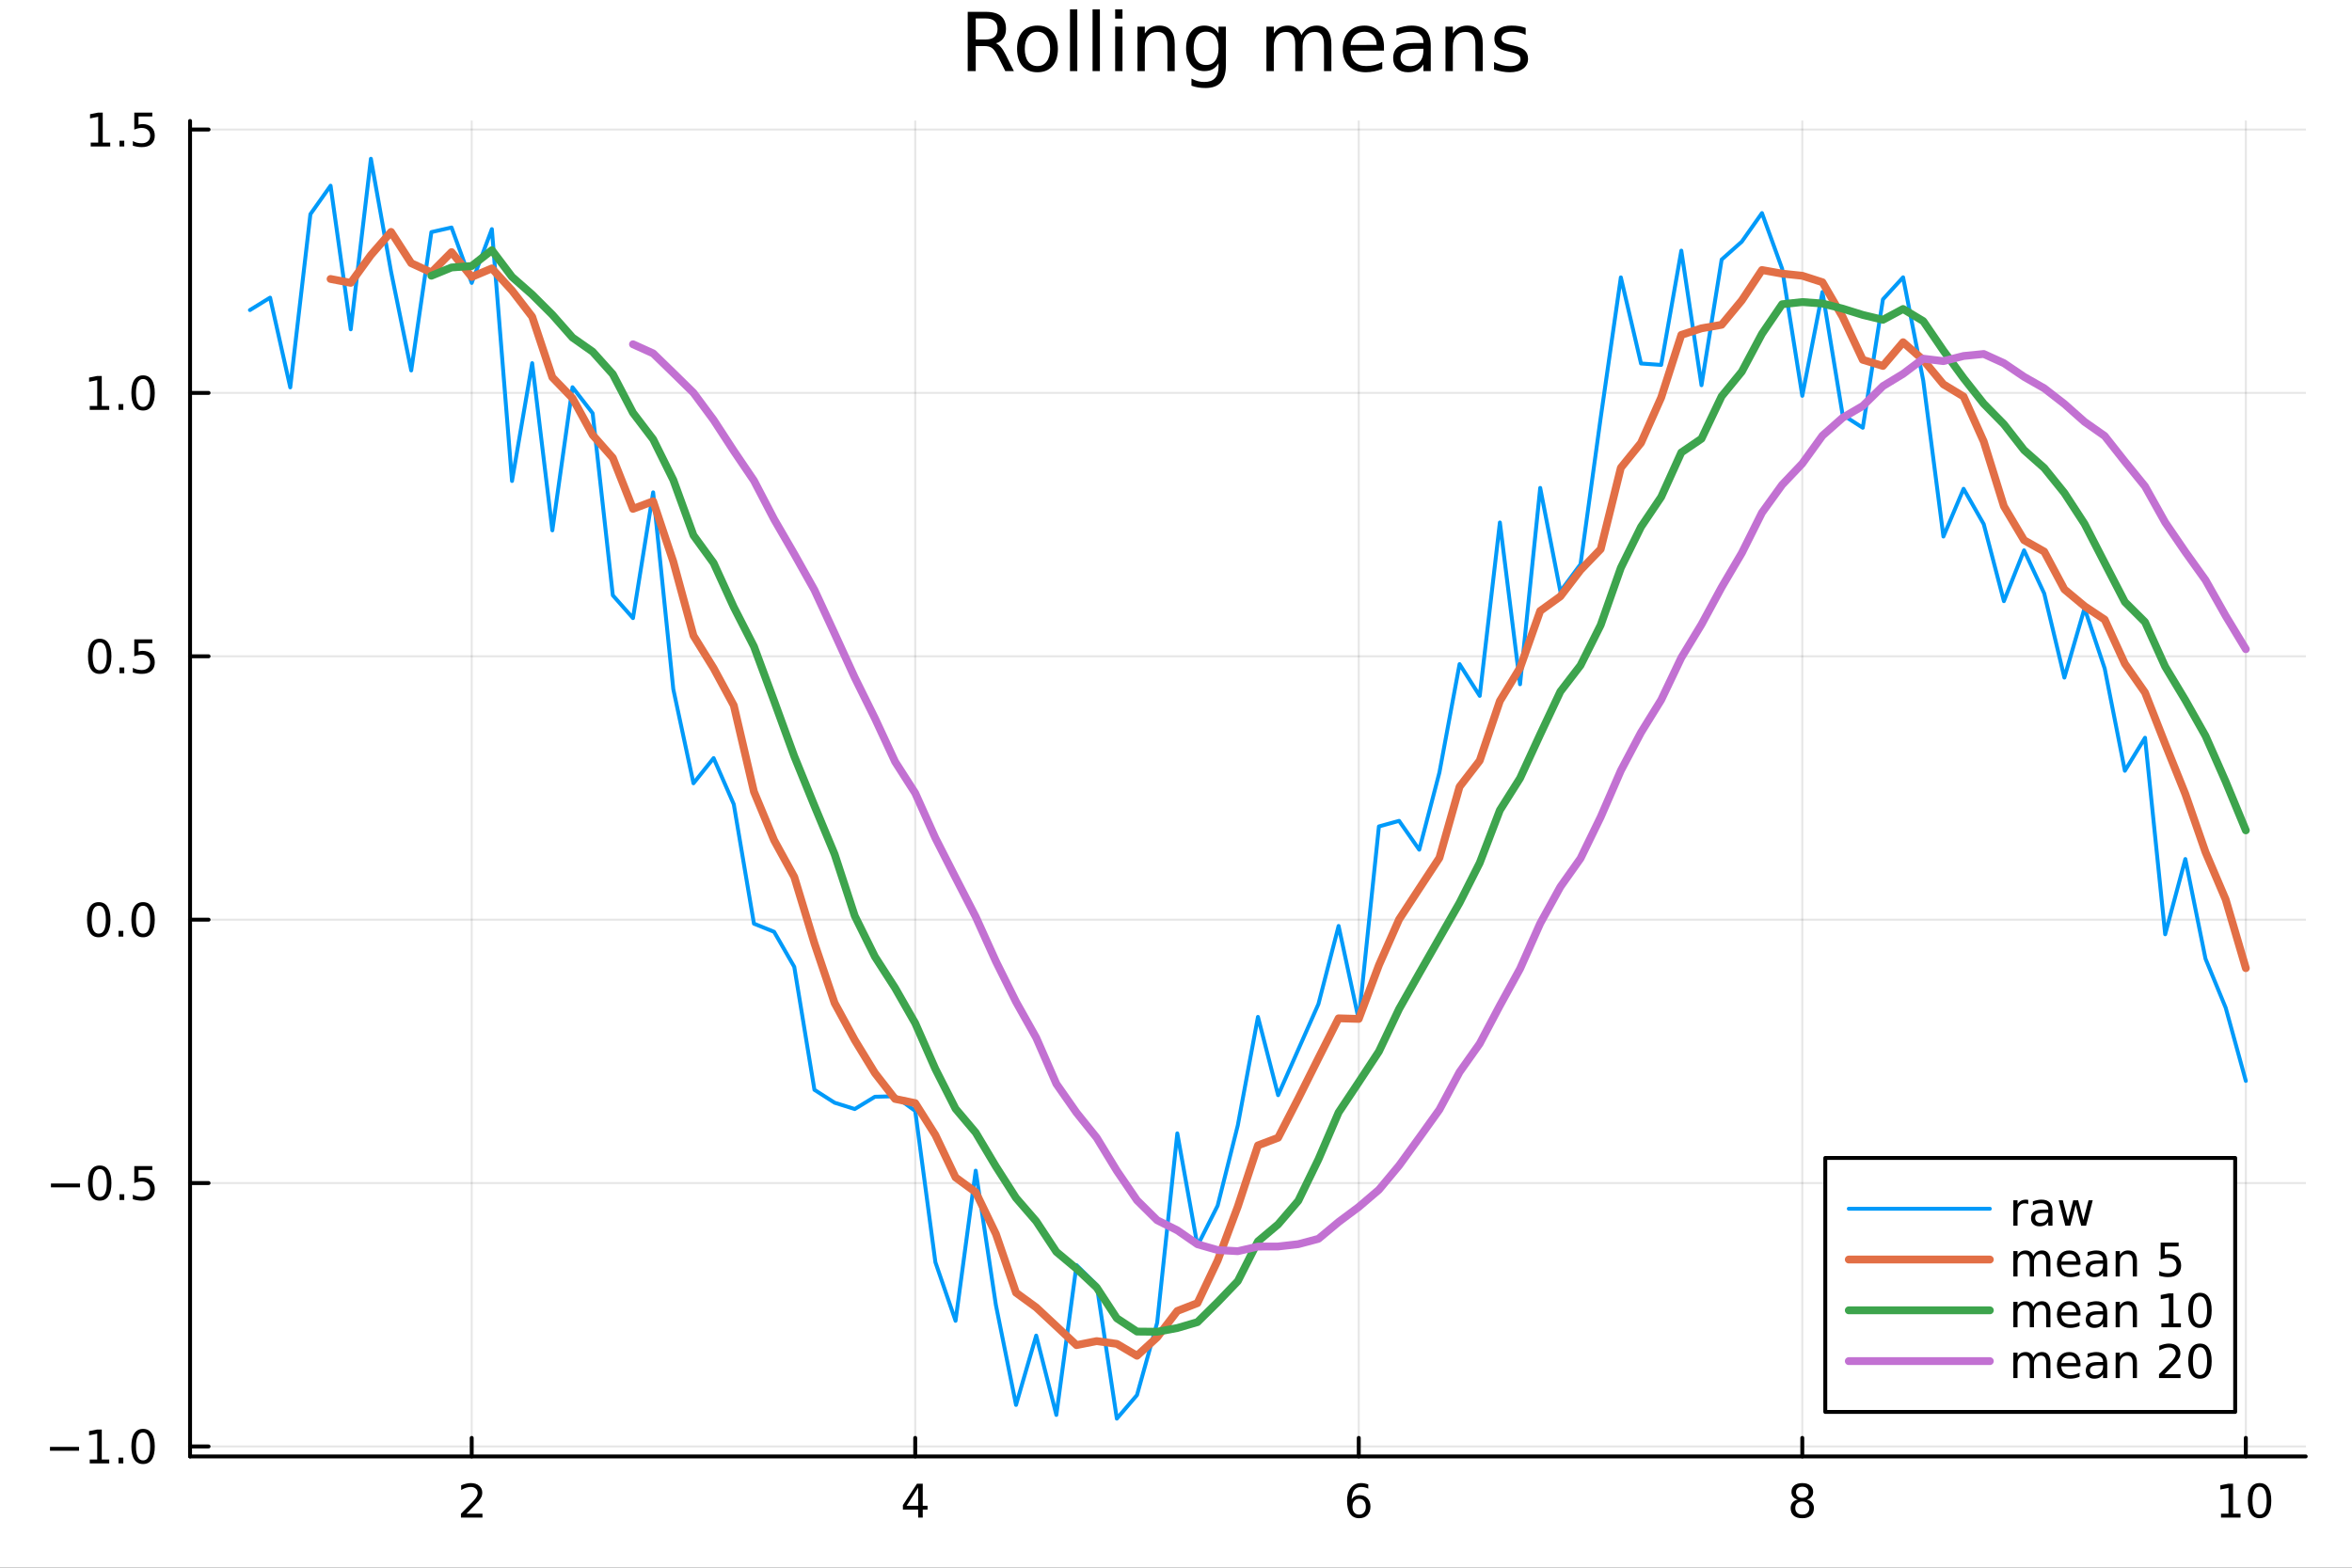 <?xml version="1.0" encoding="utf-8"?>
<svg xmlns="http://www.w3.org/2000/svg" xmlns:xlink="http://www.w3.org/1999/xlink" width="600" height="400" viewBox="0 0 2400 1600">
<rect x="0" y="0" width="2400" height="1600" fill="#333333" stroke="none"/>
<defs>
  <clipPath id="clip820">
    <rect x="0" y="0" width="2400" height="1600"/>
  </clipPath>
</defs>
<path clip-path="url(#clip820)" d="M0 1600 L2400 1600 L2400 0 L0 0  Z" fill="#ffffff" fill-rule="evenodd" fill-opacity="1"/>
<defs>
  <clipPath id="clip821">
    <rect x="480" y="0" width="1681" height="1600"/>
  </clipPath>
</defs>
<path clip-path="url(#clip820)" d="M193.936 1486.45 L2352.76 1486.45 L2352.76 123.472 L193.936 123.472  Z" fill="#ffffff" fill-rule="evenodd" fill-opacity="1"/>
<defs>
  <clipPath id="clip822">
    <rect x="193" y="123" width="2160" height="1364"/>
  </clipPath>
</defs>
<polyline clip-path="url(#clip822)" style="stroke:#000000; stroke-linecap:round; stroke-linejoin:round; stroke-width:2; stroke-opacity:0.1; fill:none" points="481.326,1486.45 481.326,123.472 "/>
<polyline clip-path="url(#clip822)" style="stroke:#000000; stroke-linecap:round; stroke-linejoin:round; stroke-width:2; stroke-opacity:0.1; fill:none" points="933.909,1486.45 933.909,123.472 "/>
<polyline clip-path="url(#clip822)" style="stroke:#000000; stroke-linecap:round; stroke-linejoin:round; stroke-width:2; stroke-opacity:0.1; fill:none" points="1386.49,1486.45 1386.49,123.472 "/>
<polyline clip-path="url(#clip822)" style="stroke:#000000; stroke-linecap:round; stroke-linejoin:round; stroke-width:2; stroke-opacity:0.1; fill:none" points="1839.07,1486.45 1839.07,123.472 "/>
<polyline clip-path="url(#clip822)" style="stroke:#000000; stroke-linecap:round; stroke-linejoin:round; stroke-width:2; stroke-opacity:0.1; fill:none" points="2291.66,1486.45 2291.66,123.472 "/>
<polyline clip-path="url(#clip820)" style="stroke:#000000; stroke-linecap:round; stroke-linejoin:round; stroke-width:4; stroke-opacity:1; fill:none" points="193.936,1486.45 2352.76,1486.45 "/>
<polyline clip-path="url(#clip820)" style="stroke:#000000; stroke-linecap:round; stroke-linejoin:round; stroke-width:4; stroke-opacity:1; fill:none" points="481.326,1486.45 481.326,1467.55 "/>
<polyline clip-path="url(#clip820)" style="stroke:#000000; stroke-linecap:round; stroke-linejoin:round; stroke-width:4; stroke-opacity:1; fill:none" points="933.909,1486.45 933.909,1467.55 "/>
<polyline clip-path="url(#clip820)" style="stroke:#000000; stroke-linecap:round; stroke-linejoin:round; stroke-width:4; stroke-opacity:1; fill:none" points="1386.49,1486.45 1386.49,1467.55 "/>
<polyline clip-path="url(#clip820)" style="stroke:#000000; stroke-linecap:round; stroke-linejoin:round; stroke-width:4; stroke-opacity:1; fill:none" points="1839.07,1486.45 1839.07,1467.55 "/>
<polyline clip-path="url(#clip820)" style="stroke:#000000; stroke-linecap:round; stroke-linejoin:round; stroke-width:4; stroke-opacity:1; fill:none" points="2291.66,1486.45 2291.66,1467.55 "/>
<path clip-path="url(#clip820)" d="M475.979 1544.91 L492.298 1544.91 L492.298 1548.85 L470.354 1548.85 L470.354 1544.91 Q473.016 1542.16 477.599 1537.53 Q482.206 1532.88 483.386 1531.53 Q485.632 1529.01 486.511 1527.27 Q487.414 1525.51 487.414 1523.82 Q487.414 1521.07 485.47 1519.33 Q483.548 1517.6 480.446 1517.6 Q478.247 1517.6 475.794 1518.36 Q473.363 1519.13 470.585 1520.68 L470.585 1515.95 Q473.409 1514.82 475.863 1514.24 Q478.317 1513.66 480.354 1513.66 Q485.724 1513.66 488.919 1516.35 Q492.113 1519.03 492.113 1523.52 Q492.113 1525.65 491.303 1527.57 Q490.516 1529.47 488.409 1532.07 Q487.831 1532.74 484.729 1535.95 Q481.627 1539.15 475.979 1544.91 Z" fill="#000000" fill-rule="nonzero" fill-opacity="1" /><path clip-path="url(#clip820)" d="M936.918 1518.36 L925.113 1536.81 L936.918 1536.81 L936.918 1518.36 M935.691 1514.29 L941.571 1514.29 L941.571 1536.81 L946.501 1536.81 L946.501 1540.7 L941.571 1540.7 L941.571 1548.85 L936.918 1548.85 L936.918 1540.7 L921.316 1540.7 L921.316 1536.19 L935.691 1514.29 Z" fill="#000000" fill-rule="nonzero" fill-opacity="1" /><path clip-path="url(#clip820)" d="M1386.9 1529.7 Q1383.75 1529.7 1381.9 1531.86 Q1380.07 1534.01 1380.07 1537.76 Q1380.07 1541.49 1381.9 1543.66 Q1383.75 1545.82 1386.9 1545.82 Q1390.04 1545.82 1391.87 1543.66 Q1393.73 1541.49 1393.73 1537.76 Q1393.73 1534.01 1391.87 1531.86 Q1390.04 1529.7 1386.9 1529.7 M1396.18 1515.05 L1396.18 1519.31 Q1394.42 1518.48 1392.61 1518.04 Q1390.83 1517.6 1389.07 1517.6 Q1384.44 1517.6 1381.99 1520.72 Q1379.56 1523.85 1379.21 1530.17 Q1380.58 1528.15 1382.64 1527.09 Q1384.7 1526 1387.17 1526 Q1392.38 1526 1395.39 1529.17 Q1398.42 1532.32 1398.42 1537.76 Q1398.42 1543.08 1395.28 1546.3 Q1392.13 1549.52 1386.9 1549.52 Q1380.9 1549.52 1377.73 1544.94 Q1374.56 1540.33 1374.56 1531.6 Q1374.56 1523.41 1378.45 1518.55 Q1382.34 1513.66 1388.89 1513.66 Q1390.65 1513.66 1392.43 1514.01 Q1394.23 1514.36 1396.18 1515.05 Z" fill="#000000" fill-rule="nonzero" fill-opacity="1" /><path clip-path="url(#clip820)" d="M1839.07 1532.44 Q1835.74 1532.44 1833.82 1534.22 Q1831.92 1536 1831.92 1539.13 Q1831.92 1542.25 1833.82 1544.03 Q1835.74 1545.82 1839.07 1545.82 Q1842.41 1545.82 1844.33 1544.03 Q1846.25 1542.23 1846.25 1539.13 Q1846.25 1536 1844.33 1534.22 Q1842.43 1532.44 1839.07 1532.44 M1834.4 1530.45 Q1831.39 1529.7 1829.7 1527.64 Q1828.03 1525.58 1828.03 1522.62 Q1828.03 1518.48 1830.97 1516.07 Q1833.94 1513.66 1839.07 1513.66 Q1844.24 1513.66 1847.18 1516.07 Q1850.12 1518.48 1850.12 1522.62 Q1850.12 1525.58 1848.43 1527.64 Q1846.76 1529.7 1843.77 1530.45 Q1847.15 1531.23 1849.03 1533.52 Q1850.93 1535.82 1850.93 1539.13 Q1850.93 1544.15 1847.85 1546.83 Q1844.79 1549.52 1839.07 1549.52 Q1833.36 1549.52 1830.28 1546.83 Q1827.22 1544.15 1827.22 1539.13 Q1827.22 1535.82 1829.12 1533.52 Q1831.02 1531.23 1834.4 1530.45 M1832.69 1523.06 Q1832.69 1525.75 1834.35 1527.25 Q1836.04 1528.76 1839.07 1528.76 Q1842.08 1528.76 1843.77 1527.25 Q1845.49 1525.75 1845.49 1523.06 Q1845.49 1520.38 1843.77 1518.87 Q1842.08 1517.37 1839.07 1517.37 Q1836.04 1517.37 1834.35 1518.87 Q1832.69 1520.38 1832.69 1523.06 Z" fill="#000000" fill-rule="nonzero" fill-opacity="1" /><path clip-path="url(#clip820)" d="M2266.34 1544.91 L2273.98 1544.91 L2273.98 1518.55 L2265.67 1520.21 L2265.67 1515.95 L2273.94 1514.29 L2278.61 1514.29 L2278.61 1544.91 L2286.25 1544.91 L2286.25 1548.85 L2266.34 1548.85 L2266.34 1544.91 Z" fill="#000000" fill-rule="nonzero" fill-opacity="1" /><path clip-path="url(#clip820)" d="M2305.7 1517.37 Q2302.09 1517.37 2300.26 1520.93 Q2298.45 1524.47 2298.45 1531.6 Q2298.45 1538.71 2300.26 1542.27 Q2302.09 1545.82 2305.7 1545.82 Q2309.33 1545.82 2311.14 1542.27 Q2312.96 1538.71 2312.96 1531.6 Q2312.96 1524.47 2311.14 1520.93 Q2309.33 1517.37 2305.7 1517.37 M2305.7 1513.66 Q2311.51 1513.66 2314.56 1518.27 Q2317.64 1522.85 2317.64 1531.6 Q2317.64 1540.33 2314.56 1544.94 Q2311.51 1549.52 2305.7 1549.52 Q2299.89 1549.52 2296.81 1544.94 Q2293.75 1540.33 2293.75 1531.6 Q2293.75 1522.85 2296.81 1518.27 Q2299.89 1513.66 2305.7 1513.66 Z" fill="#000000" fill-rule="nonzero" fill-opacity="1" /><polyline clip-path="url(#clip822)" style="stroke:#000000; stroke-linecap:round; stroke-linejoin:round; stroke-width:2; stroke-opacity:0.1; fill:none" points="193.936,1476.26 2352.76,1476.26 "/>
<polyline clip-path="url(#clip822)" style="stroke:#000000; stroke-linecap:round; stroke-linejoin:round; stroke-width:2; stroke-opacity:0.1; fill:none" points="193.936,1207.45 2352.76,1207.45 "/>
<polyline clip-path="url(#clip822)" style="stroke:#000000; stroke-linecap:round; stroke-linejoin:round; stroke-width:2; stroke-opacity:0.1; fill:none" points="193.936,938.634 2352.76,938.634 "/>
<polyline clip-path="url(#clip822)" style="stroke:#000000; stroke-linecap:round; stroke-linejoin:round; stroke-width:2; stroke-opacity:0.1; fill:none" points="193.936,669.823 2352.76,669.823 "/>
<polyline clip-path="url(#clip822)" style="stroke:#000000; stroke-linecap:round; stroke-linejoin:round; stroke-width:2; stroke-opacity:0.1; fill:none" points="193.936,401.012 2352.76,401.012 "/>
<polyline clip-path="url(#clip822)" style="stroke:#000000; stroke-linecap:round; stroke-linejoin:round; stroke-width:2; stroke-opacity:0.1; fill:none" points="193.936,132.201 2352.76,132.201 "/>
<polyline clip-path="url(#clip820)" style="stroke:#000000; stroke-linecap:round; stroke-linejoin:round; stroke-width:4; stroke-opacity:1; fill:none" points="193.936,1486.45 193.936,123.472 "/>
<polyline clip-path="url(#clip820)" style="stroke:#000000; stroke-linecap:round; stroke-linejoin:round; stroke-width:4; stroke-opacity:1; fill:none" points="193.936,1476.26 212.834,1476.26 "/>
<polyline clip-path="url(#clip820)" style="stroke:#000000; stroke-linecap:round; stroke-linejoin:round; stroke-width:4; stroke-opacity:1; fill:none" points="193.936,1207.45 212.834,1207.45 "/>
<polyline clip-path="url(#clip820)" style="stroke:#000000; stroke-linecap:round; stroke-linejoin:round; stroke-width:4; stroke-opacity:1; fill:none" points="193.936,938.634 212.834,938.634 "/>
<polyline clip-path="url(#clip820)" style="stroke:#000000; stroke-linecap:round; stroke-linejoin:round; stroke-width:4; stroke-opacity:1; fill:none" points="193.936,669.823 212.834,669.823 "/>
<polyline clip-path="url(#clip820)" style="stroke:#000000; stroke-linecap:round; stroke-linejoin:round; stroke-width:4; stroke-opacity:1; fill:none" points="193.936,401.012 212.834,401.012 "/>
<polyline clip-path="url(#clip820)" style="stroke:#000000; stroke-linecap:round; stroke-linejoin:round; stroke-width:4; stroke-opacity:1; fill:none" points="193.936,132.201 212.834,132.201 "/>
<path clip-path="url(#clip820)" d="M50.992 1476.71 L80.668 1476.71 L80.668 1480.64 L50.992 1480.64 L50.992 1476.71 Z" fill="#000000" fill-rule="nonzero" fill-opacity="1" /><path clip-path="url(#clip820)" d="M91.571 1489.6 L99.21 1489.6 L99.21 1463.24 L90.899 1464.9 L90.899 1460.64 L99.163 1458.98 L103.839 1458.98 L103.839 1489.6 L111.478 1489.6 L111.478 1493.54 L91.571 1493.54 L91.571 1489.6 Z" fill="#000000" fill-rule="nonzero" fill-opacity="1" /><path clip-path="url(#clip820)" d="M120.922 1487.66 L125.807 1487.66 L125.807 1493.54 L120.922 1493.54 L120.922 1487.66 Z" fill="#000000" fill-rule="nonzero" fill-opacity="1" /><path clip-path="url(#clip820)" d="M145.992 1462.06 Q142.381 1462.06 140.552 1465.62 Q138.746 1469.16 138.746 1476.29 Q138.746 1483.4 140.552 1486.96 Q142.381 1490.5 145.992 1490.5 Q149.626 1490.5 151.431 1486.96 Q153.26 1483.4 153.26 1476.29 Q153.26 1469.16 151.431 1465.62 Q149.626 1462.06 145.992 1462.06 M145.992 1458.35 Q151.802 1458.35 154.857 1462.96 Q157.936 1467.54 157.936 1476.29 Q157.936 1485.02 154.857 1489.62 Q151.802 1494.21 145.992 1494.21 Q140.181 1494.21 137.103 1489.62 Q134.047 1485.02 134.047 1476.29 Q134.047 1467.54 137.103 1462.96 Q140.181 1458.35 145.992 1458.35 Z" fill="#000000" fill-rule="nonzero" fill-opacity="1" /><path clip-path="url(#clip820)" d="M51.987 1207.9 L81.663 1207.9 L81.663 1211.83 L51.987 1211.83 L51.987 1207.9 Z" fill="#000000" fill-rule="nonzero" fill-opacity="1" /><path clip-path="url(#clip820)" d="M101.756 1193.24 Q98.145 1193.24 96.316 1196.81 Q94.51 1200.35 94.51 1207.48 Q94.51 1214.59 96.316 1218.15 Q98.145 1221.69 101.756 1221.69 Q105.39 1221.69 107.196 1218.15 Q109.024 1214.59 109.024 1207.48 Q109.024 1200.35 107.196 1196.81 Q105.39 1193.24 101.756 1193.24 M101.756 1189.54 Q107.566 1189.54 110.621 1194.15 Q113.7 1198.73 113.7 1207.48 Q113.7 1216.21 110.621 1220.81 Q107.566 1225.4 101.756 1225.4 Q95.946 1225.4 92.867 1220.81 Q89.811 1216.21 89.811 1207.48 Q89.811 1198.73 92.867 1194.15 Q95.946 1189.54 101.756 1189.54 Z" fill="#000000" fill-rule="nonzero" fill-opacity="1" /><path clip-path="url(#clip820)" d="M121.918 1218.85 L126.802 1218.85 L126.802 1224.73 L121.918 1224.73 L121.918 1218.85 Z" fill="#000000" fill-rule="nonzero" fill-opacity="1" /><path clip-path="url(#clip820)" d="M137.033 1190.17 L155.39 1190.17 L155.39 1194.1 L141.316 1194.1 L141.316 1202.57 Q142.334 1202.23 143.353 1202.06 Q144.371 1201.88 145.39 1201.88 Q151.177 1201.88 154.556 1205.05 Q157.936 1208.22 157.936 1213.64 Q157.936 1219.22 154.464 1222.32 Q150.992 1225.4 144.672 1225.4 Q142.496 1225.4 140.228 1225.03 Q137.982 1224.66 135.575 1223.92 L135.575 1219.22 Q137.658 1220.35 139.881 1220.91 Q142.103 1221.46 144.58 1221.46 Q148.584 1221.46 150.922 1219.36 Q153.26 1217.25 153.26 1213.64 Q153.26 1210.03 150.922 1207.92 Q148.584 1205.81 144.58 1205.81 Q142.705 1205.81 140.83 1206.23 Q138.978 1206.65 137.033 1207.53 L137.033 1190.17 Z" fill="#000000" fill-rule="nonzero" fill-opacity="1" /><path clip-path="url(#clip820)" d="M100.76 924.433 Q97.149 924.433 95.321 927.998 Q93.515 931.54 93.515 938.669 Q93.515 945.776 95.321 949.34 Q97.149 952.882 100.76 952.882 Q104.395 952.882 106.2 949.34 Q108.029 945.776 108.029 938.669 Q108.029 931.54 106.2 927.998 Q104.395 924.433 100.76 924.433 M100.76 920.729 Q106.571 920.729 109.626 925.336 Q112.705 929.919 112.705 938.669 Q112.705 947.396 109.626 952.002 Q106.571 956.586 100.76 956.586 Q94.95 956.586 91.871 952.002 Q88.816 947.396 88.816 938.669 Q88.816 929.919 91.871 925.336 Q94.95 920.729 100.76 920.729 Z" fill="#000000" fill-rule="nonzero" fill-opacity="1" /><path clip-path="url(#clip820)" d="M120.922 950.035 L125.807 950.035 L125.807 955.914 L120.922 955.914 L120.922 950.035 Z" fill="#000000" fill-rule="nonzero" fill-opacity="1" /><path clip-path="url(#clip820)" d="M145.992 924.433 Q142.381 924.433 140.552 927.998 Q138.746 931.54 138.746 938.669 Q138.746 945.776 140.552 949.34 Q142.381 952.882 145.992 952.882 Q149.626 952.882 151.431 949.34 Q153.26 945.776 153.26 938.669 Q153.26 931.54 151.431 927.998 Q149.626 924.433 145.992 924.433 M145.992 920.729 Q151.802 920.729 154.857 925.336 Q157.936 929.919 157.936 938.669 Q157.936 947.396 154.857 952.002 Q151.802 956.586 145.992 956.586 Q140.181 956.586 137.103 952.002 Q134.047 947.396 134.047 938.669 Q134.047 929.919 137.103 925.336 Q140.181 920.729 145.992 920.729 Z" fill="#000000" fill-rule="nonzero" fill-opacity="1" /><path clip-path="url(#clip820)" d="M101.756 655.622 Q98.145 655.622 96.316 659.187 Q94.51 662.728 94.51 669.858 Q94.51 676.965 96.316 680.529 Q98.145 684.071 101.756 684.071 Q105.39 684.071 107.196 680.529 Q109.024 676.965 109.024 669.858 Q109.024 662.728 107.196 659.187 Q105.39 655.622 101.756 655.622 M101.756 651.918 Q107.566 651.918 110.621 656.525 Q113.7 661.108 113.7 669.858 Q113.7 678.585 110.621 683.191 Q107.566 687.775 101.756 687.775 Q95.946 687.775 92.867 683.191 Q89.811 678.585 89.811 669.858 Q89.811 661.108 92.867 656.525 Q95.946 651.918 101.756 651.918 Z" fill="#000000" fill-rule="nonzero" fill-opacity="1" /><path clip-path="url(#clip820)" d="M121.918 681.224 L126.802 681.224 L126.802 687.103 L121.918 687.103 L121.918 681.224 Z" fill="#000000" fill-rule="nonzero" fill-opacity="1" /><path clip-path="url(#clip820)" d="M137.033 652.543 L155.39 652.543 L155.39 656.479 L141.316 656.479 L141.316 664.951 Q142.334 664.603 143.353 664.441 Q144.371 664.256 145.39 664.256 Q151.177 664.256 154.556 667.428 Q157.936 670.599 157.936 676.015 Q157.936 681.594 154.464 684.696 Q150.992 687.775 144.672 687.775 Q142.496 687.775 140.228 687.404 Q137.982 687.034 135.575 686.293 L135.575 681.594 Q137.658 682.728 139.881 683.284 Q142.103 683.839 144.58 683.839 Q148.584 683.839 150.922 681.733 Q153.26 679.627 153.26 676.015 Q153.26 672.404 150.922 670.298 Q148.584 668.191 144.58 668.191 Q142.705 668.191 140.83 668.608 Q138.978 669.025 137.033 669.904 L137.033 652.543 Z" fill="#000000" fill-rule="nonzero" fill-opacity="1" /><path clip-path="url(#clip820)" d="M91.571 414.357 L99.21 414.357 L99.21 387.992 L90.899 389.658 L90.899 385.399 L99.163 383.732 L103.839 383.732 L103.839 414.357 L111.478 414.357 L111.478 418.292 L91.571 418.292 L91.571 414.357 Z" fill="#000000" fill-rule="nonzero" fill-opacity="1" /><path clip-path="url(#clip820)" d="M120.922 412.413 L125.807 412.413 L125.807 418.292 L120.922 418.292 L120.922 412.413 Z" fill="#000000" fill-rule="nonzero" fill-opacity="1" /><path clip-path="url(#clip820)" d="M145.992 386.811 Q142.381 386.811 140.552 390.376 Q138.746 393.917 138.746 401.047 Q138.746 408.153 140.552 411.718 Q142.381 415.26 145.992 415.26 Q149.626 415.26 151.431 411.718 Q153.26 408.153 153.26 401.047 Q153.26 393.917 151.431 390.376 Q149.626 386.811 145.992 386.811 M145.992 383.107 Q151.802 383.107 154.857 387.714 Q157.936 392.297 157.936 401.047 Q157.936 409.774 154.857 414.38 Q151.802 418.964 145.992 418.964 Q140.181 418.964 137.103 414.38 Q134.047 409.774 134.047 401.047 Q134.047 392.297 137.103 387.714 Q140.181 383.107 145.992 383.107 Z" fill="#000000" fill-rule="nonzero" fill-opacity="1" /><path clip-path="url(#clip820)" d="M92.566 145.546 L100.205 145.546 L100.205 119.18 L91.895 120.847 L91.895 116.588 L100.159 114.921 L104.834 114.921 L104.834 145.546 L112.473 145.546 L112.473 149.481 L92.566 149.481 L92.566 145.546 Z" fill="#000000" fill-rule="nonzero" fill-opacity="1" /><path clip-path="url(#clip820)" d="M121.918 143.602 L126.802 143.602 L126.802 149.481 L121.918 149.481 L121.918 143.602 Z" fill="#000000" fill-rule="nonzero" fill-opacity="1" /><path clip-path="url(#clip820)" d="M137.033 114.921 L155.39 114.921 L155.39 118.856 L141.316 118.856 L141.316 127.329 Q142.334 126.981 143.353 126.819 Q144.371 126.634 145.39 126.634 Q151.177 126.634 154.556 129.805 Q157.936 132.977 157.936 138.393 Q157.936 143.972 154.464 147.074 Q150.992 150.152 144.672 150.152 Q142.496 150.152 140.228 149.782 Q137.982 149.412 135.575 148.671 L135.575 143.972 Q137.658 145.106 139.881 145.662 Q142.103 146.217 144.58 146.217 Q148.584 146.217 150.922 144.111 Q153.26 142.004 153.26 138.393 Q153.26 134.782 150.922 132.676 Q148.584 130.569 144.58 130.569 Q142.705 130.569 140.83 130.986 Q138.978 131.403 137.033 132.282 L137.033 114.921 Z" fill="#000000" fill-rule="nonzero" fill-opacity="1" /><path clip-path="url(#clip820)" d="M1016.15 44.22 Q1018.79 45.111 1021.26 48.028 Q1023.77 50.944 1026.28 56.048 L1034.59 72.576 L1025.8 72.576 L1018.06 57.061 Q1015.06 50.985 1012.22 49 Q1009.43 47.015 1004.57 47.015 L995.656 47.015 L995.656 72.576 L987.474 72.576 L987.474 12.096 L1005.95 12.096 Q1016.32 12.096 1021.42 16.43 Q1026.52 20.765 1026.52 29.515 Q1026.52 35.227 1023.85 38.994 Q1021.22 42.761 1016.15 44.22 M995.656 18.82 L995.656 40.29 L1005.95 40.29 Q1011.86 40.29 1014.86 37.576 Q1017.9 34.822 1017.9 29.515 Q1017.9 24.208 1014.86 21.535 Q1011.86 18.82 1005.95 18.82 L995.656 18.82 Z" fill="#000000" fill-rule="nonzero" fill-opacity="1" /><path clip-path="url(#clip820)" d="M1058.65 32.431 Q1052.65 32.431 1049.17 37.131 Q1045.69 41.789 1045.69 49.931 Q1045.69 58.074 1049.13 62.773 Q1052.61 67.431 1058.65 67.431 Q1064.6 67.431 1068.09 62.732 Q1071.57 58.033 1071.57 49.931 Q1071.57 41.87 1068.09 37.171 Q1064.6 32.431 1058.65 32.431 M1058.65 26.112 Q1068.37 26.112 1073.92 32.431 Q1079.47 38.751 1079.47 49.931 Q1079.47 61.071 1073.92 67.431 Q1068.37 73.751 1058.65 73.751 Q1048.89 73.751 1043.34 67.431 Q1037.83 61.071 1037.83 49.931 Q1037.83 38.751 1043.34 32.431 Q1048.89 26.112 1058.65 26.112 Z" fill="#000000" fill-rule="nonzero" fill-opacity="1" /><path clip-path="url(#clip820)" d="M1091.82 9.544 L1099.28 9.544 L1099.28 72.576 L1091.82 72.576 L1091.82 9.544 Z" fill="#000000" fill-rule="nonzero" fill-opacity="1" /><path clip-path="url(#clip820)" d="M1114.87 9.544 L1122.33 9.544 L1122.33 72.576 L1114.87 72.576 L1114.87 9.544 Z" fill="#000000" fill-rule="nonzero" fill-opacity="1" /><path clip-path="url(#clip820)" d="M1137.92 27.206 L1145.38 27.206 L1145.38 72.576 L1137.92 72.576 L1137.92 27.206 M1137.92 9.544 L1145.38 9.544 L1145.38 18.983 L1137.92 18.983 L1137.92 9.544 Z" fill="#000000" fill-rule="nonzero" fill-opacity="1" /><path clip-path="url(#clip820)" d="M1198.69 45.192 L1198.69 72.576 L1191.23 72.576 L1191.23 45.435 Q1191.23 38.994 1188.72 35.794 Q1186.21 32.594 1181.19 32.594 Q1175.15 32.594 1171.67 36.442 Q1168.18 40.29 1168.18 46.934 L1168.18 72.576 L1160.69 72.576 L1160.69 27.206 L1168.18 27.206 L1168.18 34.254 Q1170.86 30.163 1174.46 28.138 Q1178.11 26.112 1182.85 26.112 Q1190.67 26.112 1194.68 30.973 Q1198.69 35.794 1198.69 45.192 Z" fill="#000000" fill-rule="nonzero" fill-opacity="1" /><path clip-path="url(#clip820)" d="M1243.41 49.364 Q1243.41 41.263 1240.05 36.806 Q1236.73 32.35 1230.69 32.35 Q1224.69 32.35 1221.33 36.806 Q1218.01 41.263 1218.01 49.364 Q1218.01 57.426 1221.33 61.882 Q1224.69 66.338 1230.69 66.338 Q1236.73 66.338 1240.05 61.882 Q1243.41 57.426 1243.41 49.364 M1250.86 66.945 Q1250.86 78.531 1245.72 84.162 Q1240.57 89.833 1229.96 89.833 Q1226.03 89.833 1222.55 89.225 Q1219.06 88.658 1215.78 87.443 L1215.78 80.192 Q1219.06 81.974 1222.26 82.825 Q1225.46 83.675 1228.79 83.675 Q1236.12 83.675 1239.76 79.827 Q1243.41 76.019 1243.41 68.282 L1243.41 64.596 Q1241.1 68.606 1237.5 70.591 Q1233.89 72.576 1228.87 72.576 Q1220.52 72.576 1215.42 66.216 Q1210.31 59.856 1210.31 49.364 Q1210.31 38.832 1215.42 32.472 Q1220.52 26.112 1228.87 26.112 Q1233.89 26.112 1237.5 28.097 Q1241.1 30.082 1243.41 34.092 L1243.41 27.206 L1250.86 27.206 L1250.86 66.945 Z" fill="#000000" fill-rule="nonzero" fill-opacity="1" /><path clip-path="url(#clip820)" d="M1327.91 35.915 Q1330.71 30.892 1334.6 28.502 Q1338.48 26.112 1343.75 26.112 Q1350.84 26.112 1354.69 31.095 Q1358.54 36.037 1358.54 45.192 L1358.54 72.576 L1351.04 72.576 L1351.04 45.435 Q1351.04 38.913 1348.73 35.753 Q1346.42 32.594 1341.68 32.594 Q1335.89 32.594 1332.53 36.442 Q1329.17 40.29 1329.17 46.934 L1329.17 72.576 L1321.67 72.576 L1321.67 45.435 Q1321.67 38.873 1319.36 35.753 Q1317.06 32.594 1312.23 32.594 Q1306.52 32.594 1303.16 36.482 Q1299.8 40.331 1299.8 46.934 L1299.8 72.576 L1292.3 72.576 L1292.3 27.206 L1299.8 27.206 L1299.8 34.254 Q1302.35 30.082 1305.92 28.097 Q1309.48 26.112 1314.38 26.112 Q1319.32 26.112 1322.77 28.624 Q1326.25 31.135 1327.91 35.915 Z" fill="#000000" fill-rule="nonzero" fill-opacity="1" /><path clip-path="url(#clip820)" d="M1412.21 48.028 L1412.21 51.673 L1377.94 51.673 Q1378.43 59.37 1382.56 63.421 Q1386.73 67.431 1394.14 67.431 Q1398.44 67.431 1402.45 66.378 Q1406.5 65.325 1410.47 63.218 L1410.47 70.267 Q1406.46 71.968 1402.25 72.86 Q1398.03 73.751 1393.7 73.751 Q1382.84 73.751 1376.48 67.431 Q1370.16 61.112 1370.16 50.337 Q1370.16 39.197 1376.16 32.675 Q1382.19 26.112 1392.4 26.112 Q1401.56 26.112 1406.86 32.026 Q1412.21 37.9 1412.21 48.028 M1404.76 45.84 Q1404.68 39.723 1401.31 36.077 Q1397.99 32.431 1392.48 32.431 Q1386.24 32.431 1382.48 35.956 Q1378.75 39.48 1378.18 45.88 L1404.76 45.84 Z" fill="#000000" fill-rule="nonzero" fill-opacity="1" /><path clip-path="url(#clip820)" d="M1445.06 49.769 Q1436.03 49.769 1432.55 51.835 Q1429.06 53.901 1429.06 58.884 Q1429.06 62.854 1431.66 65.203 Q1434.29 67.512 1438.78 67.512 Q1444.98 67.512 1448.71 63.137 Q1452.48 58.722 1452.48 51.43 L1452.48 49.769 L1445.06 49.769 M1459.93 46.691 L1459.93 72.576 L1452.48 72.576 L1452.48 65.689 Q1449.92 69.821 1446.12 71.806 Q1442.31 73.751 1436.8 73.751 Q1429.83 73.751 1425.7 69.862 Q1421.61 65.933 1421.61 59.37 Q1421.61 51.714 1426.71 47.825 Q1431.86 43.936 1442.03 43.936 L1452.48 43.936 L1452.48 43.207 Q1452.48 38.062 1449.07 35.267 Q1445.71 32.431 1439.6 32.431 Q1435.71 32.431 1432.02 33.363 Q1428.33 34.295 1424.93 36.158 L1424.93 29.272 Q1429.02 27.692 1432.87 26.922 Q1436.72 26.112 1440.36 26.112 Q1450.21 26.112 1455.07 31.216 Q1459.93 36.32 1459.93 46.691 Z" fill="#000000" fill-rule="nonzero" fill-opacity="1" /><path clip-path="url(#clip820)" d="M1513 45.192 L1513 72.576 L1505.54 72.576 L1505.54 45.435 Q1505.54 38.994 1503.03 35.794 Q1500.52 32.594 1495.5 32.594 Q1489.46 32.594 1485.98 36.442 Q1482.49 40.29 1482.49 46.934 L1482.49 72.576 L1475 72.576 L1475 27.206 L1482.49 27.206 L1482.49 34.254 Q1485.17 30.163 1488.77 28.138 Q1492.42 26.112 1497.16 26.112 Q1504.98 26.112 1508.99 30.973 Q1513 35.794 1513 45.192 Z" fill="#000000" fill-rule="nonzero" fill-opacity="1" /><path clip-path="url(#clip820)" d="M1556.79 28.543 L1556.79 35.591 Q1553.63 33.971 1550.23 33.161 Q1546.82 32.35 1543.18 32.35 Q1537.63 32.35 1534.83 34.052 Q1532.08 35.753 1532.08 39.156 Q1532.08 41.749 1534.06 43.248 Q1536.05 44.706 1542.04 46.043 L1544.59 46.61 Q1552.53 48.311 1555.86 51.43 Q1559.22 54.509 1559.22 60.059 Q1559.22 66.378 1554.2 70.064 Q1549.21 73.751 1540.46 73.751 Q1536.82 73.751 1532.85 73.022 Q1528.92 72.333 1524.54 70.915 L1524.54 63.218 Q1528.67 65.365 1532.68 66.459 Q1536.7 67.512 1540.62 67.512 Q1545.89 67.512 1548.73 65.73 Q1551.56 63.907 1551.56 60.626 Q1551.56 57.588 1549.5 55.967 Q1547.47 54.347 1540.54 52.848 L1537.95 52.24 Q1531.02 50.782 1527.95 47.785 Q1524.87 44.746 1524.87 39.48 Q1524.87 33.08 1529.4 29.596 Q1533.94 26.112 1542.29 26.112 Q1546.42 26.112 1550.06 26.72 Q1553.71 27.327 1556.79 28.543 Z" fill="#000000" fill-rule="nonzero" fill-opacity="1" /><polyline clip-path="url(#clip822)" style="stroke:#009af9; stroke-linecap:round; stroke-linejoin:round; stroke-width:4; stroke-opacity:1; fill:none" points="255.035,316.452 275.607,303.777 296.179,395.351 316.751,218.579 337.322,189.525 357.894,336.105 378.466,162.047 399.038,277.275 419.61,378.087 440.182,236.888 460.754,232.204 481.326,288.751 501.898,233.839 522.47,490.909 543.042,370.647 563.614,541.292 584.186,395.211 604.758,421.775 625.33,607.616 645.902,630.867 666.474,502.493 687.046,703.409 707.617,799.421 728.189,773.741 748.761,820.891 769.333,942.703 789.905,951.012 810.477,986.781 831.049,1112.27 851.621,1125.43 872.193,1131.89 892.765,1119.37 913.337,1118.85 933.909,1133.82 954.481,1288.25 975.053,1348.04 995.625,1194.78 1016.2,1331.87 1036.77,1433.88 1057.34,1363.13 1077.91,1444.09 1098.48,1291.21 1119.06,1311.46 1139.63,1447.87 1160.2,1423.81 1180.77,1349.99 1201.34,1156.76 1221.92,1271.38 1242.49,1230.51 1263.06,1148.57 1283.63,1037.86 1304.2,1117.75 1324.78,1071.18 1345.35,1024.68 1365.92,945.064 1386.49,1040.81 1407.06,843.475 1427.64,837.781 1448.21,867.22 1468.78,788.49 1489.35,677.807 1509.92,710.221 1530.5,533.266 1551.07,698.351 1571.64,497.966 1592.21,603.621 1612.78,575.872 1633.35,426.459 1653.93,283.101 1674.5,370.995 1695.07,372.434 1715.64,255.821 1736.21,393.151 1756.79,264.912 1777.36,246.603 1797.93,217.478 1818.5,274.258 1839.07,403.959 1859.65,297.993 1880.22,423.35 1900.79,436.578 1921.36,305.506 1941.93,283.029 1962.51,388.566 1983.08,547.585 2003.65,498.865 2024.22,534.933 2044.79,613.55 2065.37,561.682 2085.94,605.713 2106.51,691.557 2127.08,620.774 2147.65,682.291 2168.23,786.664 2188.8,752.953 2209.37,953.535 2229.94,876.738 2250.51,978.512 2271.09,1028.48 2291.66,1103.19 "/>
<polyline clip-path="url(#clip822)" style="stroke:#e26f46; stroke-linecap:round; stroke-linejoin:round; stroke-width:8; stroke-opacity:1; fill:none" points="337.322,284.737 357.894,288.667 378.466,260.321 399.038,236.706 419.61,268.608 440.182,278.08 460.754,257.3 481.326,282.641 501.898,273.954 522.47,296.518 543.042,323.27 563.614,385.088 584.186,406.379 604.758,443.967 625.33,467.308 645.902,519.352 666.474,511.592 687.046,573.232 707.617,648.761 728.189,681.986 748.761,719.991 769.333,808.033 789.905,857.554 810.477,895.026 831.049,962.731 851.621,1023.64 872.193,1061.48 892.765,1095.15 913.337,1121.56 933.909,1125.87 954.481,1158.44 975.053,1201.67 995.625,1216.75 1016.2,1259.35 1036.77,1319.36 1057.34,1334.34 1077.91,1353.55 1098.48,1372.84 1119.06,1368.75 1139.63,1371.55 1160.2,1383.69 1180.77,1364.87 1201.34,1337.98 1221.92,1329.96 1242.49,1286.49 1263.06,1231.44 1283.63,1169.01 1304.2,1161.21 1324.78,1121.17 1345.35,1080.01 1365.92,1039.31 1386.49,1039.9 1407.06,985.042 1427.64,938.362 1448.21,906.87 1468.78,875.555 1489.35,802.955 1509.92,776.304 1530.5,715.401 1551.07,681.627 1571.64,623.522 1592.21,608.685 1612.78,581.815 1633.35,560.454 1653.93,477.404 1674.5,452.01 1695.07,405.772 1715.64,341.762 1736.21,335.1 1756.79,331.463 1777.36,306.584 1797.93,275.593 1818.5,279.28 1839.07,281.442 1859.65,288.058 1880.22,323.408 1900.79,367.228 1921.36,373.477 1941.93,349.291 1962.51,367.406 1983.08,392.253 2003.65,404.71 2024.22,450.595 2044.79,516.7 2065.37,551.323 2085.94,562.948 2106.51,601.487 2127.08,618.655 2147.65,632.403 2168.23,677.399 2188.8,706.848 2209.37,759.243 2229.94,810.436 2250.51,869.68 2271.09,918.044 2291.66,988.091 "/>
<polyline clip-path="url(#clip822)" style="stroke:#3da44d; stroke-linecap:round; stroke-linejoin:round; stroke-width:8; stroke-opacity:1; fill:none" points="440.182,281.408 460.754,272.984 481.326,271.481 501.898,255.33 522.47,282.563 543.042,300.675 563.614,321.194 584.186,344.51 604.758,358.96 625.33,381.913 645.902,421.311 666.474,448.34 687.046,489.806 707.617,546.364 728.189,574.647 748.761,619.672 769.333,659.813 789.905,715.393 810.477,771.893 831.049,822.359 851.621,871.815 872.193,934.755 892.765,976.351 913.337,1008.29 933.909,1044.3 954.481,1091.04 975.053,1131.57 995.625,1155.95 1016.2,1190.46 1036.77,1222.62 1057.34,1246.39 1077.91,1277.61 1098.48,1294.79 1119.06,1314.05 1139.63,1345.46 1160.2,1359.01 1180.77,1359.21 1201.34,1355.41 1221.92,1349.36 1242.49,1329.02 1263.06,1307.56 1283.63,1266.94 1304.2,1249.59 1324.78,1225.57 1345.35,1183.25 1365.92,1135.37 1386.49,1104.46 1407.06,1073.13 1427.64,1029.77 1448.21,993.439 1468.78,957.431 1489.35,921.425 1509.92,880.673 1530.5,826.882 1551.07,794.249 1571.64,749.539 1592.21,705.82 1612.78,679.06 1633.35,637.927 1653.93,579.515 1674.5,537.766 1695.07,507.229 1715.64,461.789 1736.21,447.777 1756.79,404.433 1777.36,379.297 1797.93,340.683 1818.5,310.521 1839.07,308.271 1859.65,309.76 1880.22,314.996 1900.79,321.41 1921.36,326.379 1941.93,315.367 1962.51,327.732 1983.08,357.83 2003.65,385.969 2024.22,412.036 2044.79,432.995 2065.37,459.364 2085.94,477.601 2106.51,503.098 2127.08,534.625 2147.65,574.551 2168.23,614.361 2188.8,634.898 2209.37,680.365 2229.94,714.546 2250.51,751.042 2271.09,797.722 2291.66,847.469 "/>
<polyline clip-path="url(#clip822)" style="stroke:#c271d2; stroke-linecap:round; stroke-linejoin:round; stroke-width:8; stroke-opacity:1; fill:none" points="645.902,351.36 666.474,360.662 687.046,380.643 707.617,400.847 728.189,428.605 748.761,460.173 769.333,490.503 789.905,529.952 810.477,565.427 831.049,602.136 851.621,646.563 872.193,691.548 892.765,733.079 913.337,777.329 933.909,809.474 954.481,855.355 975.053,895.692 995.625,935.67 1016.2,981.175 1036.77,1022.49 1057.34,1059.1 1077.91,1106.18 1098.48,1135.57 1119.06,1161.17 1139.63,1194.88 1160.2,1225.03 1180.77,1245.39 1201.34,1255.68 1221.92,1269.91 1242.49,1275.82 1263.06,1276.98 1283.63,1272.27 1304.2,1272.19 1324.78,1269.81 1345.35,1264.35 1365.92,1247.19 1386.49,1231.83 1407.06,1214.27 1427.64,1189.56 1448.21,1161.23 1468.78,1132.5 1489.35,1094.18 1509.92,1065.13 1530.5,1026.22 1551.07,988.748 1571.64,942.456 1592.21,905.138 1612.78,876.093 1633.35,833.847 1653.93,786.477 1674.5,747.598 1695.07,714.327 1715.64,671.231 1736.21,637.329 1756.79,599.341 1777.36,564.418 1797.93,523.251 1818.5,494.79 1839.07,473.099 1859.65,444.638 1880.22,426.381 1900.79,414.32 1921.36,394.084 1941.93,381.572 1962.51,366.083 1983.08,368.564 2003.65,363.326 2024.22,361.279 2044.79,370.633 2065.37,384.562 2085.94,396.298 2106.51,412.254 2127.08,430.502 2147.65,444.959 2168.23,471.047 2188.8,496.364 2209.37,533.167 2229.94,563.291 2250.51,592.019 2271.09,628.543 2291.66,662.535 "/>
<path clip-path="url(#clip820)" d="M1862.53 1441.02 L2280.8 1441.02 L2280.8 1181.82 L1862.53 1181.82  Z" fill="#ffffff" fill-rule="evenodd" fill-opacity="1"/>
<polyline clip-path="url(#clip820)" style="stroke:#000000; stroke-linecap:round; stroke-linejoin:round; stroke-width:4; stroke-opacity:1; fill:none" points="1862.53,1441.02 2280.8,1441.02 2280.8,1181.82 1862.53,1181.82 1862.53,1441.02 "/>
<polyline clip-path="url(#clip820)" style="stroke:#009af9; stroke-linecap:round; stroke-linejoin:round; stroke-width:4; stroke-opacity:1; fill:none" points="1886.52,1233.66 2030.44,1233.66 "/>
<path clip-path="url(#clip820)" d="M2069.61 1228.99 Q2068.89 1228.57 2068.04 1228.39 Q2067.2 1228.18 2066.18 1228.18 Q2062.57 1228.18 2060.63 1230.54 Q2058.71 1232.88 2058.71 1237.28 L2058.71 1250.94 L2054.43 1250.94 L2054.43 1225.01 L2058.71 1225.01 L2058.71 1229.04 Q2060.05 1226.68 2062.2 1225.54 Q2064.36 1224.38 2067.43 1224.38 Q2067.87 1224.38 2068.41 1224.45 Q2068.94 1224.5 2069.59 1224.62 L2069.61 1228.99 Z" fill="#000000" fill-rule="nonzero" fill-opacity="1" /><path clip-path="url(#clip820)" d="M2085.86 1237.9 Q2080.7 1237.9 2078.71 1239.08 Q2076.72 1240.26 2076.72 1243.11 Q2076.72 1245.38 2078.2 1246.72 Q2079.7 1248.04 2082.27 1248.04 Q2085.81 1248.04 2087.94 1245.54 Q2090.1 1243.02 2090.1 1238.85 L2090.1 1237.9 L2085.86 1237.9 M2094.36 1236.14 L2094.36 1250.94 L2090.1 1250.94 L2090.1 1247 Q2088.64 1249.36 2086.46 1250.5 Q2084.29 1251.61 2081.14 1251.61 Q2077.16 1251.61 2074.8 1249.38 Q2072.46 1247.14 2072.46 1243.39 Q2072.46 1239.01 2075.37 1236.79 Q2078.31 1234.57 2084.12 1234.57 L2090.1 1234.57 L2090.1 1234.15 Q2090.1 1231.21 2088.15 1229.62 Q2086.23 1228 2082.74 1228 Q2080.51 1228 2078.41 1228.53 Q2076.3 1229.06 2074.36 1230.13 L2074.36 1226.19 Q2076.69 1225.29 2078.89 1224.85 Q2081.09 1224.38 2083.18 1224.38 Q2088.8 1224.38 2091.58 1227.3 Q2094.36 1230.22 2094.36 1236.14 Z" fill="#000000" fill-rule="nonzero" fill-opacity="1" /><path clip-path="url(#clip820)" d="M2100.65 1225.01 L2104.91 1225.01 L2110.24 1245.24 L2115.54 1225.01 L2120.56 1225.01 L2125.88 1245.24 L2131.18 1225.01 L2135.44 1225.01 L2128.66 1250.94 L2123.64 1250.94 L2118.06 1229.69 L2112.46 1250.94 L2107.43 1250.94 L2100.65 1225.01 Z" fill="#000000" fill-rule="nonzero" fill-opacity="1" /><polyline clip-path="url(#clip820)" style="stroke:#e26f46; stroke-linecap:round; stroke-linejoin:round; stroke-width:8; stroke-opacity:1; fill:none" points="1886.52,1285.5 2030.44,1285.5 "/>
<path clip-path="url(#clip820)" d="M2074.77 1281.83 Q2076.37 1278.96 2078.59 1277.59 Q2080.81 1276.22 2083.82 1276.22 Q2087.87 1276.22 2090.07 1279.07 Q2092.27 1281.9 2092.27 1287.13 L2092.27 1302.78 L2087.99 1302.78 L2087.99 1287.27 Q2087.99 1283.54 2086.67 1281.73 Q2085.35 1279.93 2082.64 1279.93 Q2079.33 1279.93 2077.41 1282.13 Q2075.49 1284.33 2075.49 1288.12 L2075.49 1302.78 L2071.21 1302.78 L2071.21 1287.27 Q2071.21 1283.52 2069.89 1281.73 Q2068.57 1279.93 2065.81 1279.93 Q2062.55 1279.93 2060.63 1282.15 Q2058.71 1284.35 2058.71 1288.12 L2058.71 1302.78 L2054.43 1302.78 L2054.43 1276.85 L2058.71 1276.85 L2058.71 1280.88 Q2060.17 1278.49 2062.2 1277.36 Q2064.24 1276.22 2067.04 1276.22 Q2069.86 1276.22 2071.83 1277.66 Q2073.82 1279.09 2074.77 1281.83 Z" fill="#000000" fill-rule="nonzero" fill-opacity="1" /><path clip-path="url(#clip820)" d="M2122.94 1288.75 L2122.94 1290.83 L2103.36 1290.83 Q2103.64 1295.23 2106 1297.54 Q2108.38 1299.84 2112.62 1299.84 Q2115.07 1299.84 2117.36 1299.23 Q2119.68 1298.63 2121.95 1297.43 L2121.95 1301.46 Q2119.66 1302.43 2117.25 1302.94 Q2114.84 1303.45 2112.36 1303.45 Q2106.16 1303.45 2102.53 1299.84 Q2098.92 1296.22 2098.92 1290.07 Q2098.92 1283.7 2102.34 1279.97 Q2105.79 1276.22 2111.62 1276.22 Q2116.86 1276.22 2119.89 1279.6 Q2122.94 1282.96 2122.94 1288.75 M2118.68 1287.5 Q2118.64 1284 2116.72 1281.92 Q2114.82 1279.84 2111.67 1279.84 Q2108.11 1279.84 2105.95 1281.85 Q2103.82 1283.86 2103.5 1287.52 L2118.68 1287.5 Z" fill="#000000" fill-rule="nonzero" fill-opacity="1" /><path clip-path="url(#clip820)" d="M2141.72 1289.74 Q2136.55 1289.74 2134.56 1290.92 Q2132.57 1292.1 2132.57 1294.95 Q2132.57 1297.22 2134.05 1298.56 Q2135.56 1299.88 2138.13 1299.88 Q2141.67 1299.88 2143.8 1297.38 Q2145.95 1294.86 2145.95 1290.69 L2145.95 1289.74 L2141.72 1289.74 M2150.21 1287.98 L2150.21 1302.78 L2145.95 1302.78 L2145.95 1298.84 Q2144.49 1301.2 2142.32 1302.34 Q2140.14 1303.45 2136.99 1303.45 Q2133.01 1303.45 2130.65 1301.22 Q2128.31 1298.98 2128.31 1295.23 Q2128.31 1290.85 2131.23 1288.63 Q2134.17 1286.41 2139.98 1286.41 L2145.95 1286.41 L2145.95 1285.99 Q2145.95 1283.05 2144.01 1281.46 Q2142.09 1279.84 2138.59 1279.84 Q2136.37 1279.84 2134.26 1280.37 Q2132.16 1280.9 2130.21 1281.97 L2130.21 1278.03 Q2132.55 1277.13 2134.75 1276.69 Q2136.95 1276.22 2139.03 1276.22 Q2144.66 1276.22 2147.43 1279.14 Q2150.21 1282.06 2150.21 1287.98 Z" fill="#000000" fill-rule="nonzero" fill-opacity="1" /><path clip-path="url(#clip820)" d="M2180.54 1287.13 L2180.54 1302.78 L2176.28 1302.78 L2176.28 1287.27 Q2176.28 1283.59 2174.84 1281.76 Q2173.41 1279.93 2170.54 1279.93 Q2167.09 1279.93 2165.1 1282.13 Q2163.11 1284.33 2163.11 1288.12 L2163.11 1302.78 L2158.82 1302.78 L2158.82 1276.85 L2163.11 1276.85 L2163.11 1280.88 Q2164.63 1278.54 2166.69 1277.38 Q2168.78 1276.22 2171.48 1276.22 Q2175.95 1276.22 2178.24 1279 Q2180.54 1281.76 2180.54 1287.13 Z" fill="#000000" fill-rule="nonzero" fill-opacity="1" /><path clip-path="url(#clip820)" d="M2204.75 1268.22 L2223.1 1268.22 L2223.1 1272.15 L2209.03 1272.15 L2209.03 1280.62 Q2210.05 1280.28 2211.07 1280.11 Q2212.09 1279.93 2213.1 1279.93 Q2218.89 1279.93 2222.27 1283.1 Q2225.65 1286.27 2225.65 1291.69 Q2225.65 1297.27 2222.18 1300.37 Q2218.71 1303.45 2212.39 1303.45 Q2210.21 1303.45 2207.94 1303.08 Q2205.7 1302.71 2203.29 1301.97 L2203.29 1297.27 Q2205.37 1298.4 2207.6 1298.96 Q2209.82 1299.51 2212.29 1299.51 Q2216.3 1299.51 2218.64 1297.41 Q2220.98 1295.3 2220.98 1291.69 Q2220.98 1288.08 2218.64 1285.97 Q2216.3 1283.86 2212.29 1283.86 Q2210.42 1283.86 2208.54 1284.28 Q2206.69 1284.7 2204.75 1285.58 L2204.75 1268.22 Z" fill="#000000" fill-rule="nonzero" fill-opacity="1" /><polyline clip-path="url(#clip820)" style="stroke:#3da44d; stroke-linecap:round; stroke-linejoin:round; stroke-width:8; stroke-opacity:1; fill:none" points="1886.52,1337.34 2030.44,1337.34 "/>
<path clip-path="url(#clip820)" d="M2074.77 1333.67 Q2076.37 1330.8 2078.59 1329.43 Q2080.81 1328.06 2083.82 1328.06 Q2087.87 1328.06 2090.07 1330.91 Q2092.27 1333.74 2092.27 1338.97 L2092.27 1354.62 L2087.99 1354.62 L2087.99 1339.11 Q2087.99 1335.38 2086.67 1333.57 Q2085.35 1331.77 2082.64 1331.77 Q2079.33 1331.77 2077.41 1333.97 Q2075.49 1336.17 2075.49 1339.96 L2075.49 1354.62 L2071.21 1354.62 L2071.21 1339.11 Q2071.21 1335.36 2069.89 1333.57 Q2068.57 1331.77 2065.81 1331.77 Q2062.55 1331.77 2060.63 1333.99 Q2058.71 1336.19 2058.71 1339.96 L2058.71 1354.62 L2054.43 1354.62 L2054.43 1328.69 L2058.71 1328.69 L2058.71 1332.72 Q2060.17 1330.33 2062.2 1329.2 Q2064.24 1328.06 2067.04 1328.06 Q2069.86 1328.06 2071.83 1329.5 Q2073.82 1330.93 2074.77 1333.67 Z" fill="#000000" fill-rule="nonzero" fill-opacity="1" /><path clip-path="url(#clip820)" d="M2122.94 1340.59 L2122.94 1342.67 L2103.36 1342.67 Q2103.64 1347.07 2106 1349.38 Q2108.38 1351.68 2112.62 1351.68 Q2115.07 1351.68 2117.36 1351.07 Q2119.68 1350.47 2121.95 1349.27 L2121.95 1353.3 Q2119.66 1354.27 2117.25 1354.78 Q2114.84 1355.29 2112.36 1355.29 Q2106.16 1355.29 2102.53 1351.68 Q2098.92 1348.06 2098.92 1341.91 Q2098.92 1335.54 2102.34 1331.81 Q2105.79 1328.06 2111.62 1328.06 Q2116.86 1328.06 2119.89 1331.44 Q2122.94 1334.8 2122.94 1340.59 M2118.68 1339.34 Q2118.64 1335.84 2116.72 1333.76 Q2114.82 1331.68 2111.67 1331.68 Q2108.11 1331.68 2105.95 1333.69 Q2103.82 1335.7 2103.5 1339.36 L2118.68 1339.34 Z" fill="#000000" fill-rule="nonzero" fill-opacity="1" /><path clip-path="url(#clip820)" d="M2141.72 1341.58 Q2136.55 1341.58 2134.56 1342.76 Q2132.57 1343.94 2132.57 1346.79 Q2132.57 1349.06 2134.05 1350.4 Q2135.56 1351.72 2138.13 1351.72 Q2141.67 1351.72 2143.8 1349.22 Q2145.95 1346.7 2145.95 1342.53 L2145.95 1341.58 L2141.72 1341.58 M2150.21 1339.82 L2150.21 1354.62 L2145.95 1354.62 L2145.95 1350.68 Q2144.49 1353.04 2142.32 1354.18 Q2140.14 1355.29 2136.99 1355.29 Q2133.01 1355.29 2130.65 1353.06 Q2128.31 1350.82 2128.31 1347.07 Q2128.31 1342.69 2131.23 1340.47 Q2134.17 1338.25 2139.98 1338.25 L2145.95 1338.25 L2145.95 1337.83 Q2145.95 1334.89 2144.01 1333.3 Q2142.09 1331.68 2138.59 1331.68 Q2136.37 1331.68 2134.26 1332.21 Q2132.16 1332.74 2130.21 1333.81 L2130.21 1329.87 Q2132.55 1328.97 2134.75 1328.53 Q2136.95 1328.06 2139.03 1328.06 Q2144.66 1328.06 2147.43 1330.98 Q2150.21 1333.9 2150.21 1339.82 Z" fill="#000000" fill-rule="nonzero" fill-opacity="1" /><path clip-path="url(#clip820)" d="M2180.54 1338.97 L2180.54 1354.62 L2176.28 1354.62 L2176.28 1339.11 Q2176.28 1335.43 2174.84 1333.6 Q2173.41 1331.77 2170.54 1331.77 Q2167.09 1331.77 2165.1 1333.97 Q2163.11 1336.17 2163.11 1339.96 L2163.11 1354.62 L2158.82 1354.62 L2158.82 1328.69 L2163.11 1328.69 L2163.11 1332.72 Q2164.63 1330.38 2166.69 1329.22 Q2168.78 1328.06 2171.48 1328.06 Q2175.95 1328.06 2178.24 1330.84 Q2180.54 1333.6 2180.54 1338.97 Z" fill="#000000" fill-rule="nonzero" fill-opacity="1" /><path clip-path="url(#clip820)" d="M2205.51 1350.68 L2213.15 1350.68 L2213.15 1324.31 L2204.84 1325.98 L2204.84 1321.72 L2213.1 1320.06 L2217.78 1320.06 L2217.78 1350.68 L2225.42 1350.68 L2225.42 1354.62 L2205.51 1354.62 L2205.51 1350.68 Z" fill="#000000" fill-rule="nonzero" fill-opacity="1" /><path clip-path="url(#clip820)" d="M2244.86 1323.13 Q2241.25 1323.13 2239.42 1326.7 Q2237.62 1330.24 2237.62 1337.37 Q2237.62 1344.48 2239.42 1348.04 Q2241.25 1351.58 2244.86 1351.58 Q2248.5 1351.58 2250.3 1348.04 Q2252.13 1344.48 2252.13 1337.37 Q2252.13 1330.24 2250.3 1326.7 Q2248.5 1323.13 2244.86 1323.13 M2244.86 1319.43 Q2250.67 1319.43 2253.73 1324.04 Q2256.81 1328.62 2256.81 1337.37 Q2256.81 1346.1 2253.73 1350.7 Q2250.67 1355.29 2244.86 1355.29 Q2239.05 1355.29 2235.98 1350.7 Q2232.92 1346.1 2232.92 1337.37 Q2232.92 1328.62 2235.98 1324.04 Q2239.05 1319.43 2244.86 1319.43 Z" fill="#000000" fill-rule="nonzero" fill-opacity="1" /><polyline clip-path="url(#clip820)" style="stroke:#c271d2; stroke-linecap:round; stroke-linejoin:round; stroke-width:8; stroke-opacity:1; fill:none" points="1886.52,1389.18 2030.44,1389.18 "/>
<path clip-path="url(#clip820)" d="M2074.77 1385.51 Q2076.37 1382.64 2078.59 1381.27 Q2080.81 1379.9 2083.82 1379.9 Q2087.87 1379.9 2090.07 1382.75 Q2092.27 1385.58 2092.27 1390.81 L2092.27 1406.46 L2087.99 1406.46 L2087.99 1390.95 Q2087.99 1387.22 2086.67 1385.41 Q2085.35 1383.61 2082.64 1383.61 Q2079.33 1383.61 2077.41 1385.81 Q2075.49 1388.01 2075.49 1391.8 L2075.49 1406.46 L2071.21 1406.46 L2071.21 1390.95 Q2071.21 1387.2 2069.89 1385.41 Q2068.57 1383.61 2065.81 1383.61 Q2062.55 1383.61 2060.63 1385.83 Q2058.71 1388.03 2058.71 1391.8 L2058.71 1406.46 L2054.43 1406.46 L2054.43 1380.53 L2058.71 1380.53 L2058.71 1384.56 Q2060.17 1382.17 2062.2 1381.04 Q2064.24 1379.9 2067.04 1379.9 Q2069.86 1379.9 2071.83 1381.34 Q2073.82 1382.77 2074.77 1385.51 Z" fill="#000000" fill-rule="nonzero" fill-opacity="1" /><path clip-path="url(#clip820)" d="M2122.94 1392.43 L2122.94 1394.51 L2103.36 1394.51 Q2103.64 1398.91 2106 1401.22 Q2108.38 1403.52 2112.62 1403.52 Q2115.07 1403.52 2117.36 1402.91 Q2119.68 1402.31 2121.95 1401.11 L2121.95 1405.14 Q2119.66 1406.11 2117.25 1406.62 Q2114.84 1407.13 2112.36 1407.13 Q2106.16 1407.13 2102.53 1403.52 Q2098.92 1399.9 2098.92 1393.75 Q2098.92 1387.38 2102.34 1383.65 Q2105.79 1379.9 2111.62 1379.9 Q2116.86 1379.9 2119.89 1383.28 Q2122.94 1386.64 2122.94 1392.43 M2118.68 1391.18 Q2118.64 1387.68 2116.72 1385.6 Q2114.82 1383.52 2111.67 1383.52 Q2108.11 1383.52 2105.95 1385.53 Q2103.82 1387.54 2103.5 1391.2 L2118.68 1391.18 Z" fill="#000000" fill-rule="nonzero" fill-opacity="1" /><path clip-path="url(#clip820)" d="M2141.72 1393.42 Q2136.55 1393.42 2134.56 1394.6 Q2132.57 1395.78 2132.57 1398.63 Q2132.57 1400.9 2134.05 1402.24 Q2135.56 1403.56 2138.13 1403.56 Q2141.67 1403.56 2143.8 1401.06 Q2145.95 1398.54 2145.95 1394.37 L2145.95 1393.42 L2141.72 1393.42 M2150.21 1391.66 L2150.21 1406.46 L2145.95 1406.46 L2145.95 1402.52 Q2144.49 1404.88 2142.32 1406.02 Q2140.14 1407.13 2136.99 1407.13 Q2133.01 1407.13 2130.65 1404.9 Q2128.31 1402.66 2128.31 1398.91 Q2128.31 1394.53 2131.23 1392.31 Q2134.17 1390.09 2139.98 1390.09 L2145.95 1390.09 L2145.95 1389.67 Q2145.95 1386.73 2144.01 1385.14 Q2142.09 1383.52 2138.59 1383.52 Q2136.37 1383.52 2134.26 1384.05 Q2132.16 1384.58 2130.21 1385.65 L2130.21 1381.71 Q2132.55 1380.81 2134.75 1380.37 Q2136.95 1379.9 2139.03 1379.9 Q2144.66 1379.9 2147.43 1382.82 Q2150.21 1385.74 2150.21 1391.66 Z" fill="#000000" fill-rule="nonzero" fill-opacity="1" /><path clip-path="url(#clip820)" d="M2180.54 1390.81 L2180.54 1406.46 L2176.28 1406.46 L2176.28 1390.95 Q2176.28 1387.27 2174.84 1385.44 Q2173.41 1383.61 2170.54 1383.61 Q2167.09 1383.61 2165.1 1385.81 Q2163.11 1388.01 2163.11 1391.8 L2163.11 1406.46 L2158.82 1406.46 L2158.82 1380.53 L2163.11 1380.53 L2163.11 1384.56 Q2164.63 1382.22 2166.69 1381.06 Q2168.78 1379.9 2171.48 1379.9 Q2175.95 1379.9 2178.24 1382.68 Q2180.54 1385.44 2180.54 1390.81 Z" fill="#000000" fill-rule="nonzero" fill-opacity="1" /><path clip-path="url(#clip820)" d="M2208.73 1402.52 L2225.05 1402.52 L2225.05 1406.46 L2203.1 1406.46 L2203.1 1402.52 Q2205.77 1399.77 2210.35 1395.14 Q2214.96 1390.48 2216.14 1389.14 Q2218.38 1386.62 2219.26 1384.88 Q2220.17 1383.12 2220.17 1381.43 Q2220.17 1378.68 2218.22 1376.94 Q2216.3 1375.21 2213.2 1375.21 Q2211 1375.21 2208.54 1375.97 Q2206.11 1376.73 2203.34 1378.28 L2203.34 1373.56 Q2206.16 1372.43 2208.61 1371.85 Q2211.07 1371.27 2213.1 1371.27 Q2218.48 1371.27 2221.67 1373.96 Q2224.86 1376.64 2224.86 1381.13 Q2224.86 1383.26 2224.05 1385.18 Q2223.27 1387.08 2221.16 1389.67 Q2220.58 1390.34 2217.48 1393.56 Q2214.38 1396.76 2208.73 1402.52 Z" fill="#000000" fill-rule="nonzero" fill-opacity="1" /><path clip-path="url(#clip820)" d="M2244.86 1374.97 Q2241.25 1374.97 2239.42 1378.54 Q2237.62 1382.08 2237.62 1389.21 Q2237.62 1396.32 2239.42 1399.88 Q2241.25 1403.42 2244.86 1403.42 Q2248.5 1403.42 2250.3 1399.88 Q2252.13 1396.32 2252.13 1389.21 Q2252.13 1382.08 2250.3 1378.54 Q2248.5 1374.97 2244.86 1374.97 M2244.86 1371.27 Q2250.67 1371.27 2253.73 1375.88 Q2256.81 1380.46 2256.81 1389.21 Q2256.81 1397.94 2253.73 1402.54 Q2250.67 1407.13 2244.86 1407.13 Q2239.05 1407.13 2235.98 1402.54 Q2232.92 1397.94 2232.92 1389.21 Q2232.92 1380.46 2235.98 1375.88 Q2239.05 1371.27 2244.86 1371.27 Z" fill="#000000" fill-rule="nonzero" fill-opacity="1" /></svg>
